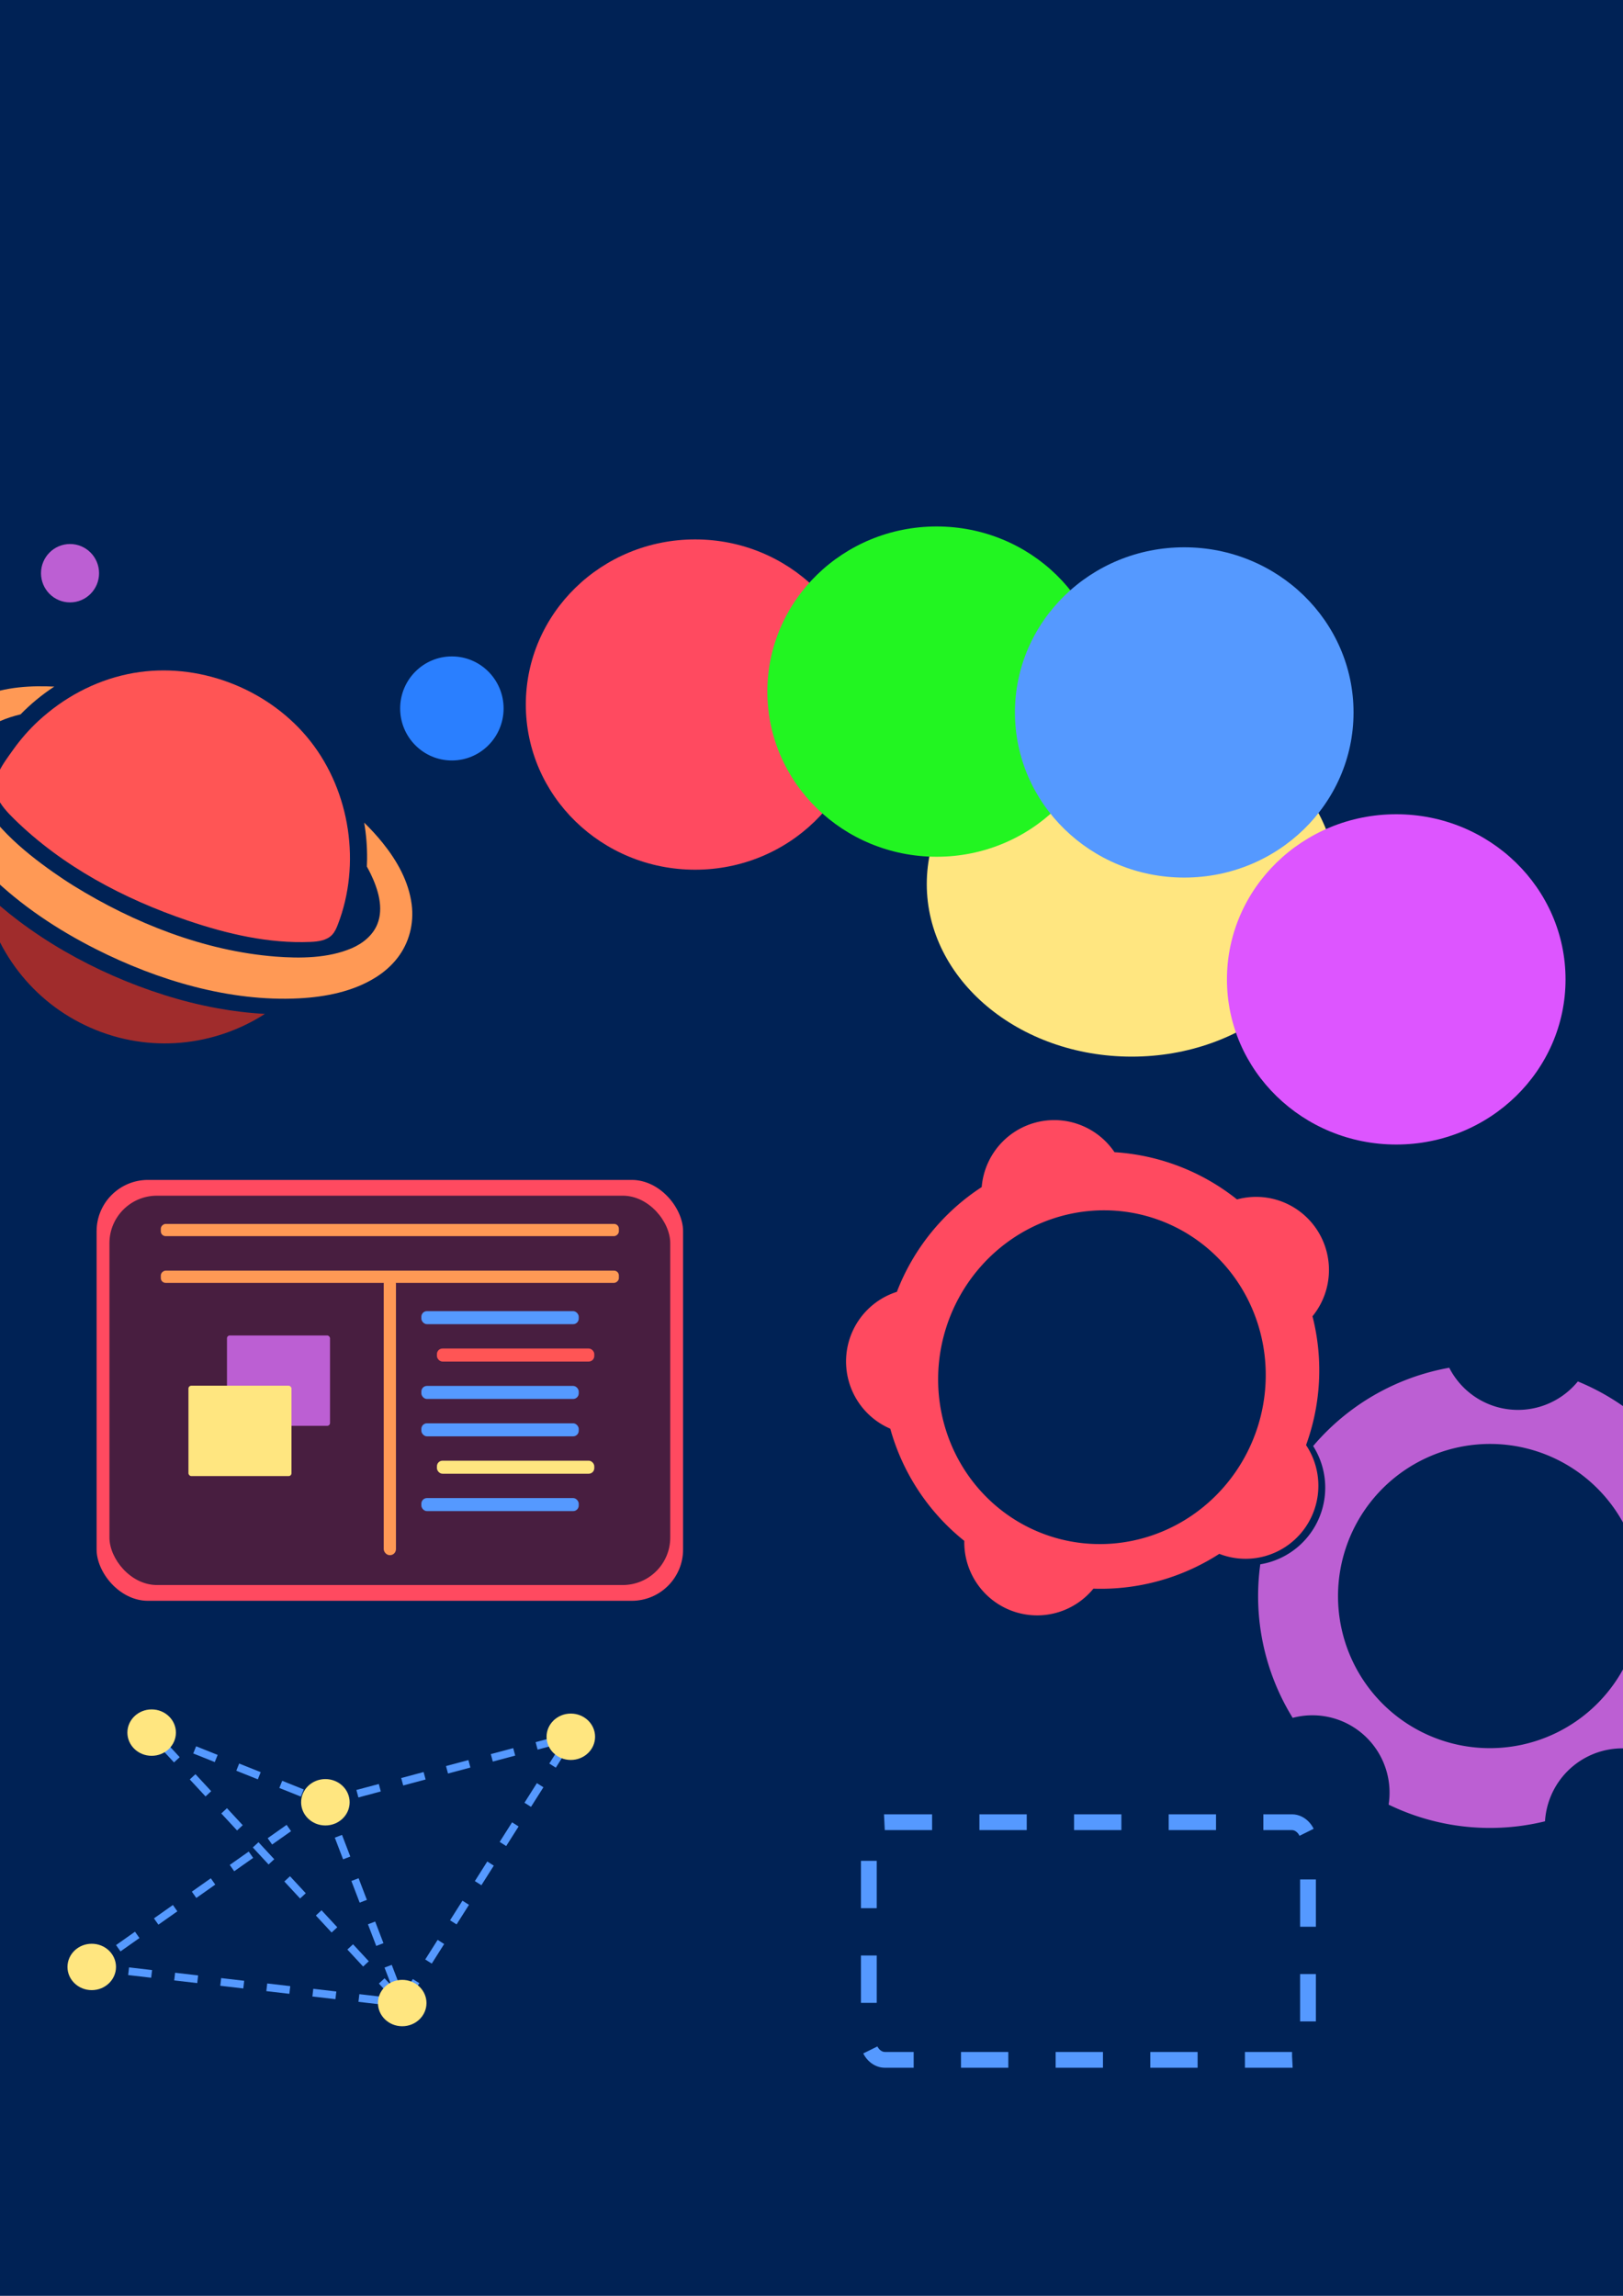 <?xml version="1.0" encoding="UTF-8" standalone="no"?>
<svg
   xmlns:dc="http://purl.org/dc/elements/1.1/"
   xmlns:cc="http://creativecommons.org/ns#"
   xmlns:rdf="http://www.w3.org/1999/02/22-rdf-syntax-ns#"
   xmlns:svg="http://www.w3.org/2000/svg"
   xmlns="http://www.w3.org/2000/svg"
   xmlns:sodipodi="http://sodipodi.sourceforge.net/DTD/sodipodi-0.dtd"
   xmlns:inkscape="http://www.inkscape.org/namespaces/inkscape"
   width="210mm"
   height="297mm"
   viewBox="0 0 210 297"
   version="1.1"
   id="svg8"
   inkscape:version="1.0.1 (3bc2e813f5, 2020-09-07)"
   sodipodi:docname="ideas.svg">
  <defs
     id="defs2" />
  <sodipodi:namedview
     id="base"
     pagecolor="#ffffff"
     bordercolor="#666666"
     borderopacity="1.0"
     inkscape:pageopacity="0.0"
     inkscape:pageshadow="2"
     inkscape:zoom="0.54"
     inkscape:cx="330.71227"
     inkscape:cy="721.09771"
     inkscape:document-units="mm"
     inkscape:current-layer="layer1"
     inkscape:document-rotation="0"
     showgrid="false"
     inkscape:window-width="1464"
     inkscape:window-height="800"
     inkscape:window-x="72"
     inkscape:window-y="27"
     inkscape:window-maximized="1"
     inkscape:object-nodes="false"
     inkscape:snap-object-midpoints="true"
     inkscape:snap-center="false"
     inkscape:snap-smooth-nodes="false"
     inkscape:snap-intersection-paths="false"
     inkscape:snap-nodes="true"
     inkscape:object-paths="false"
     inkscape:snap-others="true" />
  <g
     inkscape:label="Layer 1"
     inkscape:groupmode="layer"
     id="layer1">
    <rect
       style="fill:#002255;fill-opacity:1;stroke-width:1.129;stroke-linejoin:round;stroke-dasharray:1.129, 9.029;paint-order:stroke fill markers"
       id="rect833"
       width="742.687"
       height="577.909"
       x="-390.006"
       y="-71.628"
       ry="145.97" />
    <ellipse
       style="fill:#ff4a60;fill-opacity:1;stroke-width:0.165;stroke-linejoin:round;stroke-dasharray:0.165, 1.316;paint-order:stroke fill markers"
       id="path837"
       cx="89.941"
       cy="91.146"
       rx="21.905"
       ry="21.364" />
    <ellipse
       style="fill:#ffe680;fill-opacity:1;stroke-width:0.185;stroke-linejoin:round;stroke-dasharray:0.185, 1.48;paint-order:stroke fill markers"
       id="path837-3"
       cx="146.428"
       cy="114.371"
       rx="26.513"
       ry="22.322" />
    <ellipse
       style="fill:#22f521;fill-opacity:1;stroke-width:0.165;stroke-linejoin:round;stroke-dasharray:0.165, 1.316;paint-order:stroke fill markers"
       id="path837-6"
       cx="121.193"
       cy="89.471"
       rx="21.905"
       ry="21.364" />
    <ellipse
       style="fill:#dd55ff;fill-opacity:1;stroke-width:0.165;stroke-linejoin:round;stroke-dasharray:0.165, 1.316;paint-order:stroke fill markers"
       id="path837-6-7"
       cx="180.66"
       cy="126.7"
       rx="21.905"
       ry="21.364" />
    <ellipse
       style="fill:#5599ff;fill-opacity:1;stroke-width:0.165;stroke-linejoin:round;stroke-dasharray:0.165, 1.316;paint-order:stroke fill markers"
       id="path837-6-7-5"
       cx="153.229"
       cy="92.165"
       rx="21.905"
       ry="21.364" />
    <g
       id="g860">
      <rect
         ry="6.64"
         y="152.642"
         x="12.499"
         height="54.447"
         width="75.886"
         id="rect835"
         style="fill:#ff4a60;fill-opacity:1;stroke-width:0.11;stroke-linejoin:round;stroke-dasharray:0.11, 0.876;paint-order:stroke fill markers" />
      <rect
         ry="6.143"
         y="154.681"
         x="14.161"
         height="50.367"
         width="72.561"
         id="rect835-3"
         style="fill:#481e40;fill-opacity:1;stroke-width:0.103;stroke-linejoin:round;stroke-dasharray:0.103, 0.824;paint-order:stroke fill markers" />
      <rect
         ry="0.778"
         y="165.292"
         x="49.651"
         height="35.895"
         width="1.582"
         id="rect852"
         style="fill:#ff9955;fill-opacity:1;stroke-width:0.033;stroke-linejoin:round;stroke-dasharray:0.033, 0.266;paint-order:stroke fill markers" />
      <rect
         transform="rotate(90)"
         ry="0.625"
         y="-80.076"
         x="164.378"
         height="59.269"
         width="1.582"
         id="rect852-6"
         style="fill:#ff9955;fill-opacity:1;stroke-width:0.043;stroke-linejoin:round;stroke-dasharray:0.043, 0.342;paint-order:stroke fill markers" />
      <rect
         ry="0.722"
         y="169.618"
         x="54.519"
         height="1.686"
         width="20.362"
         id="rect869"
         style="fill:#5599ff;fill-opacity:1;stroke-width:0.088;stroke-linejoin:round;stroke-dasharray:0.088, 0.708;paint-order:stroke fill markers" />
      <rect
         ry="0.369"
         y="172.763"
         x="29.369"
         height="11.691"
         width="13.331"
         id="rect948"
         style="fill:#bc5fd3;fill-opacity:1;stroke-width:0.107;stroke-linejoin:round;stroke-dasharray:0.107, 0.854;paint-order:stroke fill markers" />
      <rect
         ry="0.369"
         y="179.264"
         x="24.384"
         height="11.691"
         width="13.331"
         id="rect948-2"
         style="fill:#ffe680;fill-opacity:1;stroke-width:0.107;stroke-linejoin:round;stroke-dasharray:0.107, 0.854;paint-order:stroke fill markers" />
      <rect
         ry="0.722"
         y="174.454"
         x="56.534"
         height="1.686"
         width="20.362"
         id="rect869-9"
         style="fill:#ff5555;fill-opacity:1;stroke-width:0.088;stroke-linejoin:round;stroke-dasharray:0.088, 0.708;paint-order:stroke fill markers" />
      <rect
         ry="0.722"
         y="179.291"
         x="54.519"
         height="1.686"
         width="20.362"
         id="rect869-1"
         style="fill:#5599ff;fill-opacity:1;stroke-width:0.088;stroke-linejoin:round;stroke-dasharray:0.088, 0.708;paint-order:stroke fill markers" />
      <rect
         ry="0.722"
         y="184.127"
         x="54.519"
         height="1.686"
         width="20.362"
         id="rect869-2"
         style="fill:#5599ff;fill-opacity:1;stroke-width:0.088;stroke-linejoin:round;stroke-dasharray:0.088, 0.708;paint-order:stroke fill markers" />
      <rect
         ry="0.722"
         y="188.964"
         x="56.534"
         height="1.686"
         width="20.362"
         id="rect869-7"
         style="fill:#ffe680;fill-opacity:1;stroke-width:0.088;stroke-linejoin:round;stroke-dasharray:0.088, 0.708;paint-order:stroke fill markers" />
      <rect
         ry="0.722"
         y="193.8"
         x="54.519"
         height="1.686"
         width="20.362"
         id="rect869-0"
         style="fill:#5599ff;fill-opacity:1;stroke-width:0.088;stroke-linejoin:round;stroke-dasharray:0.088, 0.708;paint-order:stroke fill markers" />
      <rect
         transform="rotate(90)"
         ry="0.625"
         y="-80.076"
         x="158.332"
         height="59.269"
         width="1.582"
         id="rect852-6-9"
         style="fill:#ff9955;fill-opacity:1;stroke-width:0.043;stroke-linejoin:round;stroke-dasharray:0.043, 0.342;paint-order:stroke fill markers" />
    </g>
    <g
       id="g1125"
       transform="translate(1.852,-1.058)">
      <path
         style="fill:none;stroke:#5599ff;stroke-width:1;stroke-linecap:butt;stroke-linejoin:miter;stroke-miterlimit:4;stroke-dasharray:3, 3;stroke-dashoffset:0;stroke-opacity:1"
         d="m 17.77,225.199 22.479,9.01 -30.23,21.303 40.173,4.672 21.815,-34.449 -31.757,8.473 9.942,25.975 -32.421,-34.986"
         id="path1117"
         inkscape:connector-curvature="0" />
      <ellipse
         style="fill:#ffe680;fill-opacity:1;stroke-width:0.264;stroke-linejoin:round;stroke-dasharray:0.264, 2.111;paint-order:stroke fill markers"
         id="path1034"
         cx="72.006"
         cy="225.736"
         rx="3.139"
         ry="3" />
      <ellipse
         style="fill:#ffe680;fill-opacity:1;stroke-width:0.264;stroke-linejoin:round;stroke-dasharray:0.264, 2.111;paint-order:stroke fill markers"
         id="path1034-3"
         cx="50.191"
         cy="260.185"
         rx="3.139"
         ry="3" />
      <ellipse
         style="fill:#ffe680;fill-opacity:1;stroke-width:0.264;stroke-linejoin:round;stroke-dasharray:0.264, 2.111;paint-order:stroke fill markers"
         id="path1034-3-6"
         cx="40.249"
         cy="234.21"
         rx="3.139"
         ry="3" />
      <ellipse
         style="fill:#ffe680;fill-opacity:1;stroke-width:0.264;stroke-linejoin:round;stroke-dasharray:0.264, 2.111;paint-order:stroke fill markers"
         id="path1034-3-6-0-6"
         cx="10.018"
         cy="255.513"
         rx="3.139"
         ry="3" />
      <ellipse
         style="fill:#ffe680;fill-opacity:1;stroke-width:0.264;stroke-linejoin:round;stroke-dasharray:0.264, 2.111;paint-order:stroke fill markers"
         id="path1034-3-6-0"
         cx="17.77"
         cy="225.199"
         rx="3.139"
         ry="3" />
    </g>
    <path
       id="path1142"
       style="fill:#ff4a60;fill-opacity:1;stroke:none;stroke-width:0.988;stroke-linejoin:round;stroke-miterlimit:4;stroke-dasharray:2.963, 2.963;stroke-dashoffset:0;stroke-opacity:1;paint-order:stroke fill markers"
       d="m 139.24,145.341 a 9.453,9.422 86.312 0 0 -3.437,-0.418 9.453,9.422 86.312 0 0 -8.782,8.645 28.269,28.269 0 0 0 -10.974,13.552 9.453,9.422 86.312 0 0 -6.556,9.619 9.453,9.422 86.312 0 0 5.703,8.086 28.269,28.269 0 0 0 9.576,14.512 9.453,9.422 86.312 0 0 0.018,0.79 9.453,9.422 86.312 0 0 10.011,8.828 9.453,9.422 86.312 0 0 6.678,-3.437 28.269,28.269 0 0 0 2.773,-0.042 28.269,28.269 0 0 0 13.513,-4.46 9.453,9.422 86.312 0 0 4.007,0.619 9.453,9.422 86.312 0 0 8.794,-10.04 9.453,9.422 86.312 0 0 -1.573,-4.65 28.269,28.269 0 0 0 1.651,-11.497 28.269,28.269 0 0 0 -0.819,-5.168 9.453,9.422 86.312 0 0 2.112,-6.598 9.453,9.422 86.312 0 0 -10.011,-8.828 9.453,9.422 86.312 0 0 -1.867,0.312 28.269,28.269 0 0 0 -15.851,-6.112 9.453,9.422 86.312 0 0 -4.968,-3.712 z m 9.869,12.199 a 21.151,21.633 17.59 0 1 0.008,0.002 21.151,21.633 17.59 0 1 13.624,27.013 21.151,21.633 17.59 0 1 -26.699,14.229 21.151,21.633 17.59 0 1 -13.624,-27.013 21.151,21.633 17.59 0 1 26.692,-14.232 z" />
    <path
       id="path1142-3"
       style="fill:#bc5fd3;fill-opacity:1;stroke:none;stroke-width:1.048;stroke-linejoin:round;stroke-miterlimit:4;stroke-dasharray:3.144, 3.144;stroke-dashoffset:0;stroke-opacity:1;paint-order:stroke fill markers"
       d="m 204.157,178.713 a 9.999,10.032 17.59 0 1 -10.762,3.214 9.999,10.032 17.59 0 1 -5.877,-4.987 30,30 0 0 0 -17.61,10.129 9.999,10.032 17.59 0 1 1.094,8.424 9.999,10.032 17.59 0 1 -7.933,6.875 30,30 0 0 0 4.19,19.864 9.999,10.032 17.59 0 1 5.565,0.134 9.999,10.032 17.59 0 1 6.851,11.091 30,30 0 0 0 4.045,1.614 30,30 0 0 0 16.188,0.545 9.999,10.032 17.59 0 1 0.452,-2.429 9.999,10.032 17.59 0 1 12.563,-6.542 9.999,10.032 17.59 0 1 1.497,0.613 30,30 0 0 0 6.964,-11.718 30,30 0 0 0 1.317,-6.801 9.999,10.032 17.59 0 1 -5.88,-12.365 9.999,10.032 17.59 0 1 2.431,-4.028 30,30 0 0 0 -15.094,-13.633 z m -5.434,8.998 a 19.656,19.68 17.59 0 1 0.01,0.003 19.656,19.68 17.59 0 1 12.79,24.701 19.656,19.68 17.59 0 1 -24.685,12.819 19.656,19.68 17.59 0 1 -12.79,-24.7 19.656,19.68 17.59 0 1 24.674,-12.823 z" />
    <rect
       style="fill:none;fill-opacity:1;stroke:#5599ff;stroke-width:2.041;stroke-linejoin:round;stroke-miterlimit:4;stroke-dasharray:6.123, 6.123;stroke-dashoffset:0;stroke-opacity:1;paint-order:stroke fill markers"
       id="rect1344"
       width="56.821"
       height="30.742"
       x="112.42"
       y="235.733"
       ry="2.061" />
    <g
       id="g205"
       transform="translate(-133.474,25.717)">
      <path
         d="m 145.202,107.242 c 7.62,3.35 16.032,2.395 22.551,-1.795 -2.072,-0.109 -4.123,-0.362 -6.152,-0.731 -2.317,-0.42 -4.612,-0.999 -6.857,-1.708 -4.497,-1.418 -8.843,-3.321 -12.93,-5.68 -2.044,-1.179 -4.022,-2.482 -5.908,-3.9 -1.655,-1.252 -3.238,-2.591 -4.728,-4.052 1.374,7.663 6.397,14.523 14.024,17.866 z"
         id="path2"
         style="fill:#a02c2c;stroke-width:0.072" />
      <path
         d="m 124.881,75.599 c 0.863,4.537 4.073,8.741 7.289,11.896 3.972,3.9 8.764,7.077 13.715,9.573 7.958,4.023 17.291,6.831 26.271,6.368 3.404,-0.174 7.023,-0.876 9.944,-2.721 1.029,-0.644 1.993,-1.469 2.778,-2.475 1.54,-1.968 2.18,-4.472 1.864,-6.947 -0.381,-2.981 -1.892,-5.651 -3.742,-7.952 -0.777,-0.97 -1.59,-1.838 -2.403,-2.634 0.266,1.556 0.388,3.133 0.374,4.725 -0.007,0.318 -0.014,0.637 -0.029,0.955 0.173,0.311 0.338,0.63 0.496,0.948 0.943,1.961 1.72,4.407 0.849,6.527 -0.59,1.447 -1.907,2.496 -3.339,3.104 -3.037,1.288 -6.634,1.317 -9.858,1.064 -9.189,-0.724 -18.32,-4.342 -26.113,-9.175 -0.878,-0.543 -1.734,-1.122 -2.576,-1.708 -4.087,-2.873 -8.44,-6.534 -10.405,-11.267 -1,-2.41 -0.957,-5.051 1.108,-6.853 1.353,-1.187 3.303,-1.918 5.03,-2.33 1.31,-1.346 2.77,-2.547 4.361,-3.589 -0.331,-0.014 -0.662,-0.029 -1,-0.036 -3.18,-0.072 -6.534,0.297 -9.397,1.795 -2.108,1.1 -3.929,2.865 -4.807,5.087 -0.698,1.78 -0.763,3.763 -0.41,5.644 z"
         id="path4"
         style="fill:#ff9955;stroke-width:0.072" />
      <path
         d="m 138.452,67.538 c -1.23,1.143 -2.346,2.417 -3.317,3.792 -1.158,1.635 -2.957,3.871 -2.094,5.919 0.489,1.165 1.382,2.12 2.267,2.989 6.26,6.136 14.204,10.34 22.486,13.148 5.109,1.729 10.455,2.974 15.837,2.75 1.007,-0.043 2.108,-0.181 2.806,-0.912 0.36,-0.376 0.568,-0.861 0.756,-1.346 3.001,-7.793 1.605,-17.135 -3.54,-23.691 -5.145,-6.556 -13.859,-10.094 -22.09,-8.966 -4.353,0.593 -8.491,2.482 -11.887,5.261 -0.425,0.34 -0.828,0.695 -1.223,1.057 z"
         id="path6"
         style="fill:#ff5555;stroke-width:0.072" />
      <ellipse
         cx="191.942"
         cy="65.931"
         id="circle8"
         style="fill:#2a7fff;stroke-width:0.072"
         rx="6.692"
         ry="6.73" />
      <ellipse
         cx="142.536"
         cy="48.437"
         id="circle10"
         style="fill:#bc5fd3;stroke-width:0.072"
         rx="3.756"
         ry="3.777" />
    </g>
    <ellipse
       style="fill:#ffe680;stroke-width:0.265;stroke-linejoin:round;stroke-dasharray:0.265, 2.12;paint-order:stroke fill markers;fill-opacity:1"
       id="path833"
       cx="31.095"
       cy="316.366"
       rx="10.501"
       ry="15.024" />
    <path
       id="path835"
       style="fill:#ffe680;fill-opacity:1;stroke-width:0.265;stroke-linejoin:round;stroke-dasharray:0.265, 2.12;paint-order:stroke fill markers"
       d="m 27.359,336.984 c -7.369,-0.028 -13.81,4.801 -17.965,10.558 -6.018,8.306 -11.269,21.674 -9.21,32.099 17.886,0.351 30.806,1.218 47.654,10.524 7.849,-15.697 7.064,-25.114 0.744,-37.397 -3.597,-6.833 -9.267,-13.315 -17.02,-15.271 -1.374,-0.337 -2.788,-0.513 -4.203,-0.512 z"
       sodipodi:nodetypes="ccccccc" />
    <ellipse
       style="fill:#5599ff;fill-opacity:1;stroke-width:0.265;stroke-linejoin:round;stroke-dasharray:0.265, 2.12;paint-order:stroke fill markers"
       id="path837-36"
       cx="102.013"
       cy="325.421"
       rx="13.426"
       ry="12.999" />
    <rect
       style="fill:#5599ff;fill-opacity:1;stroke-width:0.265;stroke-linejoin:round;stroke-dasharray:0.265, 2.12;paint-order:stroke fill markers"
       id="rect839"
       width="37.133"
       height="70.366"
       x="82.528"
       y="343.247"
       ry="15.388" />
  </g>
</svg>
